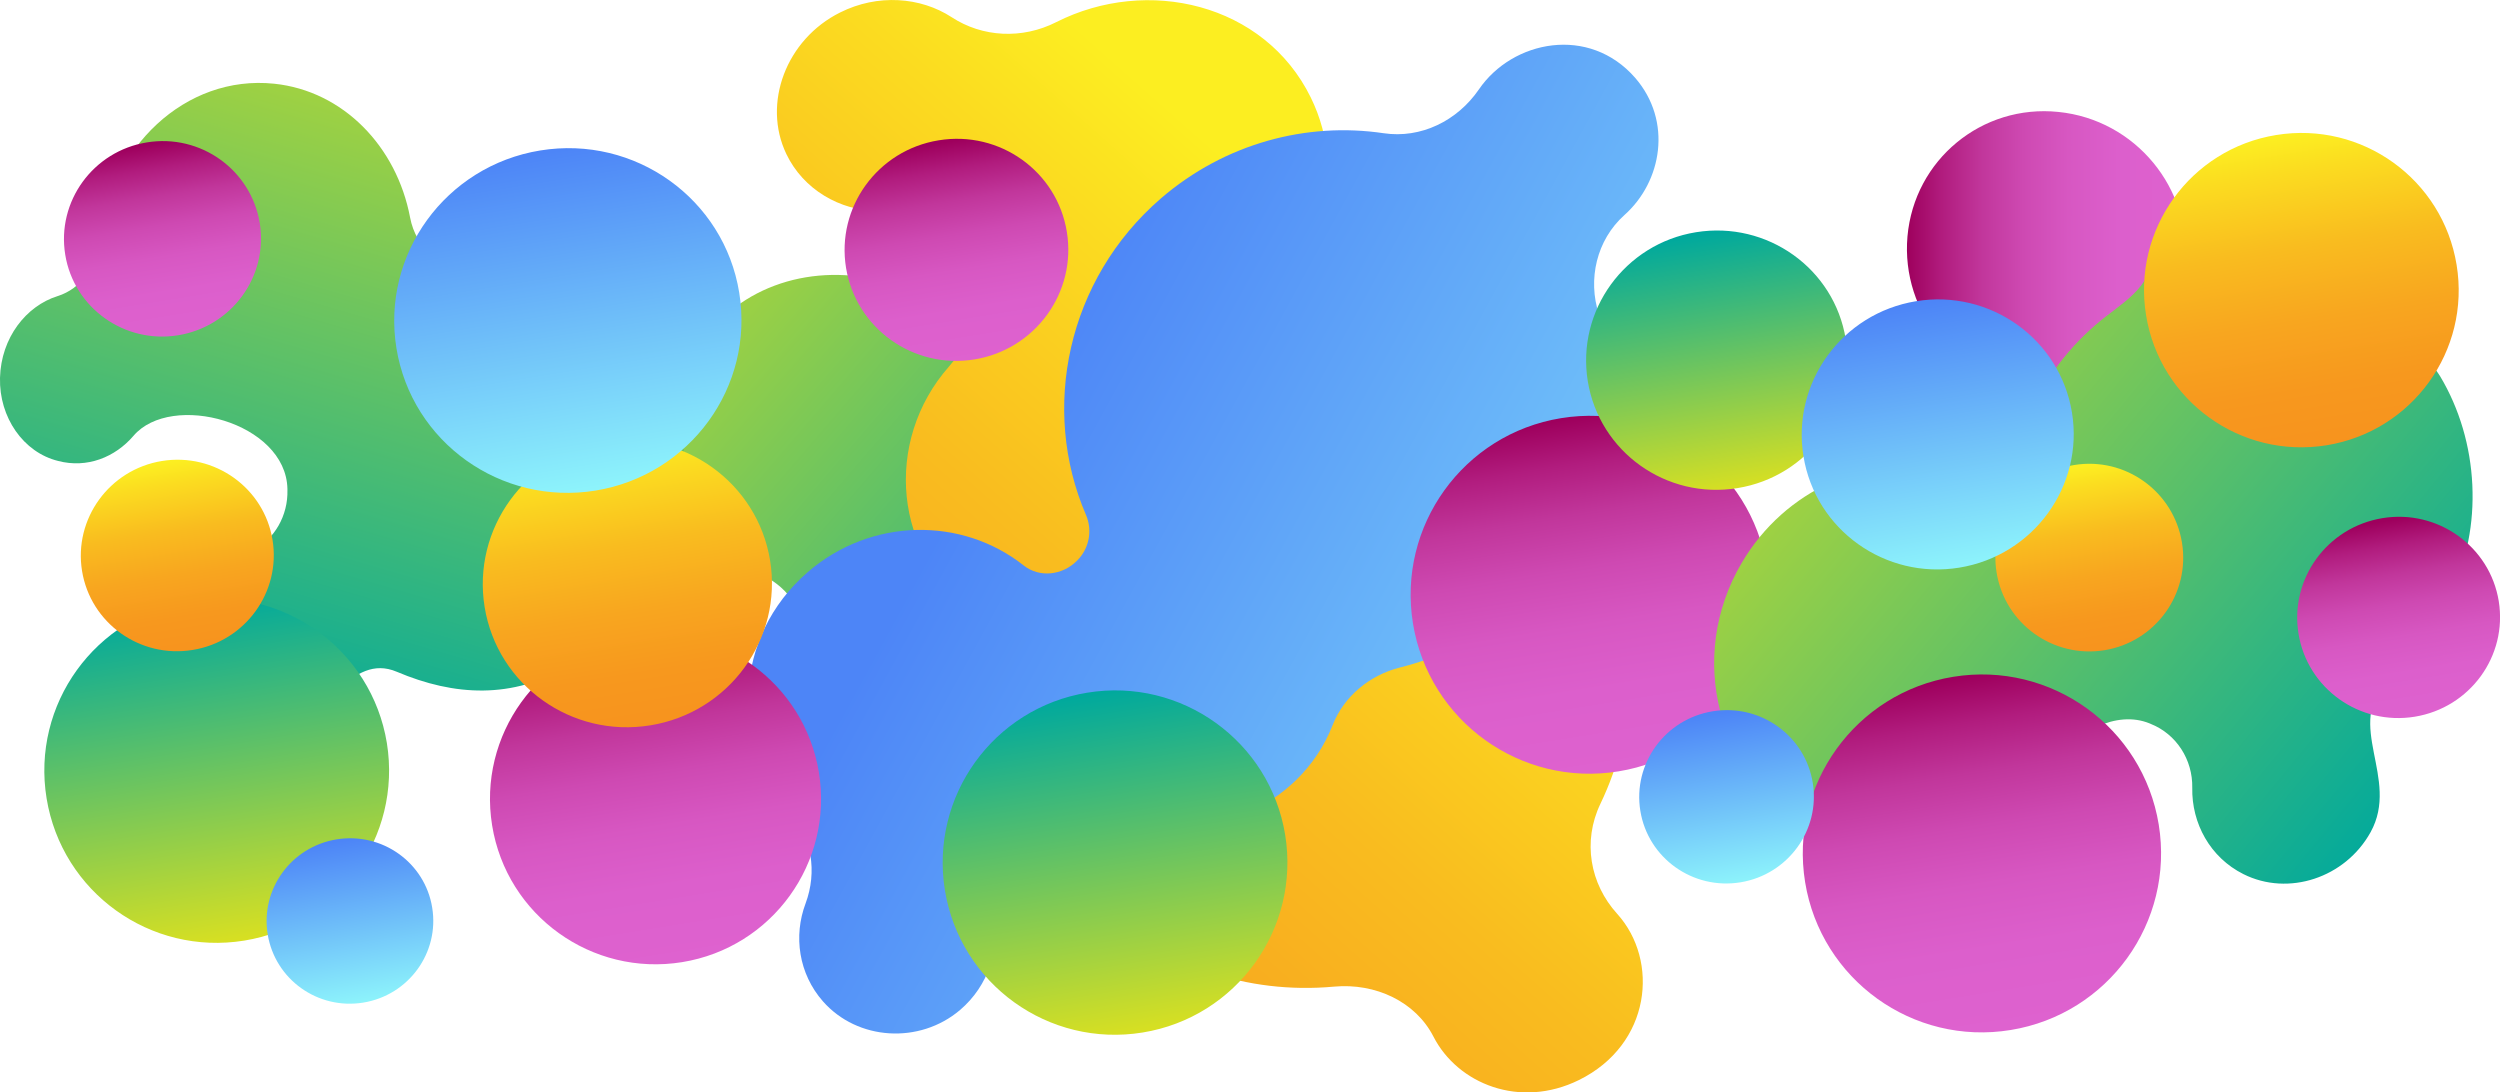 <?xml version="1.0" encoding="utf-8"?>
<!-- Generator: Adobe Illustrator 22.0.1, SVG Export Plug-In . SVG Version: 6.00 Build 0)  -->
<svg version="1.1" id="Layer_1" xmlns="http://www.w3.org/2000/svg" xmlns:xlink="http://www.w3.org/1999/xlink" x="0px" y="0px"
	 viewBox="0 0 1797.8 785.5" style="enable-background:new 0 0 1797.8 785.5;" xml:space="preserve">
<style type="text/css">
	.st0{fill:url(#SVGID_1_);}
	.st1{fill:url(#SVGID_2_);}
	.st2{fill:url(#SVGID_3_);}
	.st3{fill:url(#SVGID_4_);}
	.st4{fill:url(#SVGID_5_);}
	.st5{fill:url(#SVGID_6_);}
	.st6{fill:url(#SVGID_7_);}
	.st7{fill:url(#SVGID_8_);}
	.st8{fill:url(#SVGID_9_);}
	.st9{fill:url(#SVGID_10_);}
	.st10{fill:url(#SVGID_11_);}
	.st11{fill:url(#SVGID_12_);}
	.st12{fill:url(#SVGID_13_);}
	.st13{fill:url(#SVGID_14_);}
	.st14{fill:url(#SVGID_15_);}
	.st15{fill:url(#SVGID_16_);}
	.st16{fill:url(#SVGID_17_);}
	.st17{fill:url(#SVGID_18_);}
	.st18{fill:url(#SVGID_19_);}
	.st19{fill:url(#SVGID_20_);}
	.st20{fill:url(#SVGID_21_);}
	.st21{fill:url(#SVGID_22_);}
	.st22{fill:url(#SVGID_23_);}
</style>
<g>
	<linearGradient id="SVGID_1_" gradientUnits="userSpaceOnUse" x1="1371.333" y1="180.148" x2="1571.771" y2="180.148">
		<stop  offset="0" style="stop-color:#9E005D"/>
		<stop  offset="0.126" style="stop-color:#B11C7E"/>
		<stop  offset="0.267" style="stop-color:#C1369B"/>
		<stop  offset="0.417" style="stop-color:#CE49B2"/>
		<stop  offset="0.579" style="stop-color:#D757C2"/>
		<stop  offset="0.76" style="stop-color:#DC5FCC"/>
		<stop  offset="1" style="stop-color:#DE62CF"/>
	</linearGradient>
	<path class="st0" d="M1371.7,170c-4.8,55.1,35.9,104.3,91.1,109.9c55.1,5.6,103.7-34.5,108.6-89.5c4.8-55.1-35.9-104.3-91.1-109.9
		C1425.2,74.8,1376.6,114.9,1371.7,170z"/>
</g>
<g>
	<g>
		
			<linearGradient id="SVGID_2_" gradientUnits="userSpaceOnUse" x1="5804.927" y1="-4827.69" x2="5902.001" y2="-4247.611" gradientTransform="matrix(0.506 -0.863 -0.938 -0.55 -6530.162 2806.624)">
			<stop  offset="0" style="stop-color:#00A99D"/>
			<stop  offset="1" style="stop-color:#D9E021"/>
		</linearGradient>
		<path class="st1" d="M910.9,106.9c0.9,19.3,33.1,39.3,44.2,55.8c14.1,20.8,22.7,44.5,25.4,68.4c5.3,48.6-14.6,86.5-48.3,117.6
			c-27.7,25.5,12,61-5.7,93.3c-14.9,27.2-51.8,36.7-82.3,21c-22.6-11.6-36.2-33.4-37.1-55.3c-0.7-17.4-12.5-33.7-29.8-41
			c-0.3-0.1-0.5-0.2-0.8-0.3c-45.2-19.3-100.4,48.2-82.3,86.9c8.8,18.9,7.7,41-6,58.1c-16.5,20.5-47.5,26.1-73.6,13.4
			c-26.6-12.9-40.2-39.3-37.2-63.5c2.2-17.7-7.8-35.5-24.5-45.2c-58.6-34.2-85.1-107.3-51.7-164.2C527,207.7,580.5,189,632,201.5
			c22.5,5.5,44.1-5,51.2-25c8.3-23.2,23.1-43.2,42.5-58.5c16.1-12.7,36-19.9,35.7-44C761.3,63.9,910.2,91.6,910.9,106.9z"/>
	</g>
	<g>
		
			<linearGradient id="SVGID_3_" gradientUnits="userSpaceOnUse" x1="763.383" y1="-4297.149" x2="1068.728" y2="-3501.908" gradientTransform="matrix(0.412 0.84 -0.898 0.441 -3152.606 1490.478)">
			<stop  offset="0" style="stop-color:#FCEE21"/>
			<stop  offset="0.114" style="stop-color:#FBDC20"/>
			<stop  offset="0.355" style="stop-color:#F9BC1F"/>
			<stop  offset="0.588" style="stop-color:#F8A61F"/>
			<stop  offset="0.808" style="stop-color:#F7981E"/>
			<stop  offset="1" style="stop-color:#F7931E"/>
		</linearGradient>
		<path class="st2" d="M1162.9,657.1c-19.5-21.5-25-52-12-79.1c26.8-55.9,29.3-121.1,1-178.7c-41.4-84.4-136.1-126.6-229.7-110
			c-13.4,2.4-26.8-3.2-33.3-14.3c-0.1-0.2-0.2-0.3-0.3-0.5c-7.9-13.4-4.5-31,8.9-40.8c52.5-38.2,73-106.8,45.1-163.6
			C909.3,2.3,825-17.2,759.6,15.9c-24.6,12.5-53.2,10.9-75.2-3.5C662-2.2,631.2-4.6,604.1,9c-38.7,19.3-56.1,65.3-38.6,101.8
			c12.3,25.6,38.3,40.5,66.1,41.2c26.8,0.6,51,14.1,61.6,37.2c0.2,0.4,0.4,0.8,0.5,1.2c11.2,23.7,7.1,52.3-11.2,73.1
			c-47.6,53.9-39.8,137,18.4,176.1c20.1,13.5,30.5,36.4,29.3,60.5c-6.1,123.5,102.6,221,229.2,209.4c29.8-2.7,58.5,10.8,71.4,35.9
			c17.4,34,62.1,52.2,104.6,31.3C1187.4,751.1,1193.4,690.8,1162.9,657.1z"/>
	</g>
	<g>
		
			<linearGradient id="SVGID_4_" gradientUnits="userSpaceOnUse" x1="5970.738" y1="-565.819" x2="6235.543" y2="123.836" gradientTransform="matrix(0.775 -0.669 0.655 0.758 -3538.108 4725.776)">
			<stop  offset="0" style="stop-color:#4D85F7"/>
			<stop  offset="1" style="stop-color:#8EF5FB"/>
		</linearGradient>
		<path class="st3" d="M1063.5,64.3c-15.5,22.6-41.7,35.5-68.5,31.5c-55.2-8.2-114,7.1-160.2,46.9C767.4,201,748,294,781,370.4
			c4.7,11,2.3,24-6.3,32.6c-0.1,0.1-0.2,0.2-0.4,0.4c-10.4,10.4-26.9,12.2-38.2,3.2c-44.4-35.1-109.7-34.5-155.2,4.8
			c-54.3,46.9-55.4,125-13.1,172.5c16,17.9,20,43,11.5,65.8c-8.8,23.4-5,50.5,12.5,70.4c24.8,28.2,69.4,31,98.6,6.2
			c20.5-17.5,28.8-43.9,24-68.1c-4.6-23.3,2.7-47.8,21.4-63.1c0.3-0.3,0.6-0.5,0.9-0.8c19-16,45.4-20.1,67.6-9.8
			c57.5,26.7,130.3-2.3,154-63c8.2-20.9,26.7-36,48.5-41.5c111.7-27.7,177.9-147.7,143-254c-8.2-25-1.7-53.4,18.3-71.3
			c27.1-24.1,34.7-67.6,7.8-98.7C1142.8,18,1087.7,28.9,1063.5,64.3z"/>
	</g>
	<g>
		
			<linearGradient id="SVGID_5_" gradientUnits="userSpaceOnUse" x1="-952.087" y1="-3838.362" x2="-694.74" y2="-3838.362" gradientTransform="matrix(0.16 0.987 -0.987 0.16 -2513.352 1856.192)">
			<stop  offset="0" style="stop-color:#9E005D"/>
			<stop  offset="0.126" style="stop-color:#B11C7E"/>
			<stop  offset="0.267" style="stop-color:#C1369B"/>
			<stop  offset="0.417" style="stop-color:#CE49B2"/>
			<stop  offset="0.579" style="stop-color:#D757C2"/>
			<stop  offset="0.76" style="stop-color:#DC5FCC"/>
			<stop  offset="1" style="stop-color:#DE62CF"/>
		</linearGradient>
		<path class="st4" d="M1122.6,300.7c-70.2,11.4-117.9,77.5-106.5,147.7c11.4,70.1,77.6,117.8,147.8,106.3
			c70.2-11.4,117.9-77.5,106.5-147.7C1259,336.9,1192.8,289.3,1122.6,300.7z"/>
	</g>
	<g>
		
			<linearGradient id="SVGID_6_" gradientUnits="userSpaceOnUse" x1="-811.967" y1="-3470.49" x2="-564.373" y2="-3470.49" gradientTransform="matrix(0.16 0.987 -0.987 0.16 -2513.352 1856.192)">
			<stop  offset="0" style="stop-color:#00A99D"/>
			<stop  offset="1" style="stop-color:#D9E021"/>
		</linearGradient>
		<path class="st5" d="M782,498.1c-67.6,11-113.4,74.6-102.5,142.1c11,67.5,74.6,113.3,142.2,102.3c67.6-11,113.4-74.6,102.5-142.1
			C913.2,532.9,849.5,487.1,782,498.1z"/>
	</g>
	<g>
		
			<linearGradient id="SVGID_7_" gradientUnits="userSpaceOnUse" x1="-747.54" y1="-3235.273" x2="-598.983" y2="-3235.273" gradientTransform="matrix(0.172 1.06 -1.068 0.173 -2650.977 1455.088)">
			<stop  offset="0" style="stop-color:#9E005D"/>
			<stop  offset="0.126" style="stop-color:#B11C7E"/>
			<stop  offset="0.267" style="stop-color:#C1369B"/>
			<stop  offset="0.417" style="stop-color:#CE49B2"/>
			<stop  offset="0.579" style="stop-color:#D757C2"/>
			<stop  offset="0.76" style="stop-color:#DC5FCC"/>
			<stop  offset="1" style="stop-color:#DE62CF"/>
		</linearGradient>
		<path class="st6" d="M675,100.9c-43.9,7.1-73.7,48.2-66.6,91.7c7.1,43.5,48.4,73,92.2,65.9c43.9-7.1,73.7-48.2,66.6-91.7
			C760.2,123.2,718.9,93.7,675,100.9z"/>
	</g>
</g>
<g>
	<g>
		
			<linearGradient id="SVGID_8_" gradientUnits="userSpaceOnUse" x1="4689.633" y1="-6122.831" x2="4784.568" y2="-5555.529" gradientTransform="matrix(0.995 0.104 0.113 -1.082 -3781.779 -6579.637)">
			<stop  offset="0" style="stop-color:#00A99D"/>
			<stop  offset="1" style="stop-color:#D9E021"/>
		</linearGradient>
		<path class="st7" d="M492,366.5c-16.9,8.6-21.6,45.4-31.8,61.9c-12.9,21-30.5,38.3-50.6,50.2c-41.1,24.4-82.9,22-124.2,4.5
			c-33.9-14.4-49.4,35.4-85.4,32.6c-30.3-2.3-53.6-31.3-52-64.8c1.2-24.8,15.1-45.7,34.2-55.4c15.2-7.7,25-24.8,24.5-43.1
			c0-0.3,0-0.6,0-0.9c-1.1-48-83.5-69.9-110.7-38.1c-13.3,15.5-33.4,23.5-54.1,18.1C16.8,325.4-0.7,300.1,0,271.7
			c0.8-28.9,18.8-51.7,41.5-58.8c16.6-5.2,28.4-21.3,30.4-40.2c6.7-66,61.1-119.2,125.3-112.5c49.7,5.2,88.1,45.3,97.7,96.2
			c4.2,22.3,22.3,37.2,43,35.5c24-2,47.8,3.1,69.3,14.2c17.9,9.2,32.3,24,53.7,14C469.7,215.9,505.4,359.6,492,366.5z"/>
	</g>
	<g>
		
			<linearGradient id="SVGID_9_" gradientUnits="userSpaceOnUse" x1="-905.129" y1="-3151.613" x2="-667.336" y2="-3151.613" gradientTransform="matrix(0.16 0.987 -0.987 0.16 -2513.352 1856.192)">
			<stop  offset="0" style="stop-color:#9E005D"/>
			<stop  offset="0.126" style="stop-color:#B11C7E"/>
			<stop  offset="0.267" style="stop-color:#C1369B"/>
			<stop  offset="0.417" style="stop-color:#CE49B2"/>
			<stop  offset="0.579" style="stop-color:#D757C2"/>
			<stop  offset="0.76" style="stop-color:#DC5FCC"/>
			<stop  offset="1" style="stop-color:#DE62CF"/>
		</linearGradient>
		<path class="st8" d="M452.3,457.2c-64.9,10.5-108.9,71.6-98.4,136.4c10.5,64.8,71.7,108.8,136.6,98.3
			c64.9-10.5,108.9-71.6,98.4-136.4C578.3,490.7,517.1,446.7,452.3,457.2z"/>
	</g>
	<g>
		
			<linearGradient id="SVGID_10_" gradientUnits="userSpaceOnUse" x1="-980.735" y1="-2843.442" x2="-733.141" y2="-2843.442" gradientTransform="matrix(0.16 0.987 -0.987 0.16 -2513.352 1856.192)">
			<stop  offset="0" style="stop-color:#00A99D"/>
			<stop  offset="1" style="stop-color:#D9E021"/>
		</linearGradient>
		<path class="st9" d="M136,432.1C68.4,443,22.5,506.6,33.5,574.1c11,67.5,74.6,113.3,142.2,102.3c67.6-11,113.4-74.6,102.5-142.1
			C267.2,466.9,203.5,421.1,136,432.1z"/>
	</g>
	<g>
		
			<linearGradient id="SVGID_11_" gradientUnits="userSpaceOnUse" x1="-831.143" y1="-2715.474" x2="-700.321" y2="-2715.474" gradientTransform="matrix(0.172 1.06 -1.068 0.173 -2650.977 1455.088)">
			<stop  offset="0" style="stop-color:#9E005D"/>
			<stop  offset="0.126" style="stop-color:#B11C7E"/>
			<stop  offset="0.267" style="stop-color:#C1369B"/>
			<stop  offset="0.417" style="stop-color:#CE49B2"/>
			<stop  offset="0.579" style="stop-color:#D757C2"/>
			<stop  offset="0.76" style="stop-color:#DC5FCC"/>
			<stop  offset="1" style="stop-color:#DE62CF"/>
		</linearGradient>
		<path class="st10" d="M105.6,102.4c-38.6,6.3-64.9,42.4-58.7,80.7c6.2,38.3,42.6,64.3,81.2,58c38.6-6.3,64.9-42.4,58.7-80.7
			C180.5,122.1,144.2,96.1,105.6,102.4z"/>
	</g>
	<g>
		
			<linearGradient id="SVGID_12_" gradientUnits="userSpaceOnUse" x1="-583.996" y1="-2983.747" x2="-391.962" y2="-2983.747" gradientTransform="matrix(0.172 1.06 -1.068 0.173 -2650.977 1455.088)">
			<stop  offset="0" style="stop-color:#FCEE21"/>
			<stop  offset="0.114" style="stop-color:#FBDC20"/>
			<stop  offset="0.355" style="stop-color:#F9BC1F"/>
			<stop  offset="0.588" style="stop-color:#F8A61F"/>
			<stop  offset="0.808" style="stop-color:#F7981E"/>
			<stop  offset="1" style="stop-color:#F7931E"/>
		</linearGradient>
		<path class="st11" d="M434.6,318c-56.7,9.2-95.2,62.3-86.1,118.5c9.1,56.2,62.5,94.4,119.2,85.1c56.7-9.2,95.2-62.3,86.1-118.5
			C544.7,346.9,491.3,308.7,434.6,318z"/>
	</g>
	<g>
		
			<linearGradient id="SVGID_13_" gradientUnits="userSpaceOnUse" x1="-619.024" y1="-2691.458" x2="-490.865" y2="-2691.458" gradientTransform="matrix(0.172 1.06 -1.068 0.173 -2650.977 1455.088)">
			<stop  offset="0" style="stop-color:#FCEE21"/>
			<stop  offset="0.114" style="stop-color:#FBDC20"/>
			<stop  offset="0.355" style="stop-color:#F9BC1F"/>
			<stop  offset="0.588" style="stop-color:#F8A61F"/>
			<stop  offset="0.808" style="stop-color:#F7981E"/>
			<stop  offset="1" style="stop-color:#F7931E"/>
		</linearGradient>
		<path class="st12" d="M116.5,331.5c-37.8,6.1-63.6,41.6-57.5,79.1c6.1,37.5,41.7,63,79.5,56.8c37.8-6.1,63.6-41.6,57.5-79.1
			C189.9,350.8,154.3,325.4,116.5,331.5z"/>
	</g>
	<g>
		
			<linearGradient id="SVGID_14_" gradientUnits="userSpaceOnUse" x1="-350.295" y1="-2765.773" x2="-239.638" y2="-2765.773" gradientTransform="matrix(0.172 1.06 -1.068 0.173 -2650.977 1455.088)">
			<stop  offset="0" style="stop-color:#4D85F7"/>
			<stop  offset="1" style="stop-color:#8EF5FB"/>
		</linearGradient>
		<path class="st13" d="M242.1,603.6c-32.7,5.3-54.9,35.9-49.6,68.3c5.3,32.4,36,54.4,68.7,49.1c32.7-5.3,54.9-35.9,49.6-68.3
			C305.6,620.3,274.8,598.3,242.1,603.6z"/>
	</g>
</g>
<g>
	<g>
		
			<linearGradient id="SVGID_15_" gradientUnits="userSpaceOnUse" x1="6155.991" y1="-5520.001" x2="6258.214" y2="-4909.153" gradientTransform="matrix(0.58 -0.989 -0.939 -0.551 -7039.161 3659.773)">
			<stop  offset="0" style="stop-color:#00A99D"/>
			<stop  offset="1" style="stop-color:#D9E021"/>
		</linearGradient>
		<path class="st14" d="M1710.1,208.3c-0.3,22.5,33.5,43.7,44.6,62.2c14,23.4,21.9,50.5,23.2,78.2c2.6,56.4-21.7,102-60.7,140.5
			c-32,31.7,9.1,70.4-12.5,109.3c-18.2,32.8-59.1,46.3-91.4,30.1c-24-12-37.3-36.6-36.8-62.1c0.4-20.3-11.5-38.6-29.8-45.9
			c-0.3-0.1-0.6-0.2-0.9-0.4c-48.1-19.5-112.9,62.9-95.7,107c8.4,21.5,5.7,47.4-10.4,68.2c-19.4,25.1-53.7,33.7-81.4,20.6
			c-28.2-13.3-41.3-43.2-36.4-71.7c3.5-20.8-6.1-40.9-23.8-51.2c-61.8-36-85.9-119.7-45.6-188.3c31.2-53.2,91-78.7,146.4-67.4
			c24.2,4.9,48.5-8.8,57.7-32.6c10.6-27.6,28.1-51.9,50.4-71.2c18.5-16,40.7-25.7,42-53.8C1549.4,168,1710.4,190.4,1710.1,208.3z"/>
	</g>
	<g>
		
			<linearGradient id="SVGID_16_" gradientUnits="userSpaceOnUse" x1="-723.261" y1="-4086.875" x2="-465.914" y2="-4086.875" gradientTransform="matrix(0.16 0.987 -0.987 0.16 -2513.352 1856.192)">
			<stop  offset="0" style="stop-color:#9E005D"/>
			<stop  offset="0.126" style="stop-color:#B11C7E"/>
			<stop  offset="0.267" style="stop-color:#C1369B"/>
			<stop  offset="0.417" style="stop-color:#CE49B2"/>
			<stop  offset="0.579" style="stop-color:#D757C2"/>
			<stop  offset="0.76" style="stop-color:#DC5FCC"/>
			<stop  offset="1" style="stop-color:#DE62CF"/>
		</linearGradient>
		<path class="st15" d="M1404.6,486.7c-70.2,11.4-117.9,77.5-106.5,147.7c11.4,70.1,77.6,117.8,147.8,106.3
			c70.2-11.4,117.9-77.5,106.5-147.7C1541,522.9,1474.8,475.3,1404.6,486.7z"/>
	</g>
	<g>
		
			<linearGradient id="SVGID_17_" gradientUnits="userSpaceOnUse" x1="-1070.65" y1="-4378.563" x2="-844.605" y2="-4378.563" gradientTransform="matrix(0.16 0.987 -0.987 0.16 -2513.352 1856.192)">
			<stop  offset="0" style="stop-color:#FCEE21"/>
			<stop  offset="0.114" style="stop-color:#FBDC20"/>
			<stop  offset="0.355" style="stop-color:#F9BC1F"/>
			<stop  offset="0.588" style="stop-color:#F8A61F"/>
			<stop  offset="0.808" style="stop-color:#F7981E"/>
			<stop  offset="1" style="stop-color:#F7931E"/>
		</linearGradient>
		<path class="st16" d="M1636.8,97.1c-61.7,10-103.6,68.1-93.5,129.7c10,61.6,68.1,103.4,129.8,93.4c61.7-10,103.6-68.1,93.5-129.7
			C1756.6,128.9,1698.5,87,1636.8,97.1z"/>
	</g>
	<g>
		
			<linearGradient id="SVGID_18_" gradientUnits="userSpaceOnUse" x1="-859.684" y1="-4197.217" x2="-724.756" y2="-4197.217" gradientTransform="matrix(0.16 0.987 -0.987 0.16 -2513.352 1856.192)">
			<stop  offset="0" style="stop-color:#FCEE21"/>
			<stop  offset="0.114" style="stop-color:#FBDC20"/>
			<stop  offset="0.355" style="stop-color:#F9BC1F"/>
			<stop  offset="0.588" style="stop-color:#F8A61F"/>
			<stop  offset="0.808" style="stop-color:#F7981E"/>
			<stop  offset="1" style="stop-color:#F7931E"/>
		</linearGradient>
		<path class="st17" d="M1491.6,334.4c-36.8,6-61.8,40.6-55.8,77.4c6,36.8,40.7,61.7,77.5,55.8c36.8-6,61.8-40.6,55.8-77.4
			C1563.1,353.4,1528.4,328.4,1491.6,334.4z"/>
	</g>
	<g>
		
			<linearGradient id="SVGID_19_" gradientUnits="userSpaceOnUse" x1="-605.474" y1="-3722.309" x2="-431.957" y2="-3722.309" gradientTransform="matrix(0.172 1.06 -1.068 0.173 -2650.977 1455.088)">
			<stop  offset="0" style="stop-color:#00A99D"/>
			<stop  offset="1" style="stop-color:#D9E021"/>
		</linearGradient>
		<path class="st18" d="M1219.6,167c-51.2,8.3-86,56.3-77.8,107.1c8.3,50.8,56.5,85.3,107.7,76.9c51.2-8.3,86-56.3,77.8-107.1
			C1319.1,193.1,1270.8,158.7,1219.6,167z"/>
	</g>
	<g>
		
			<linearGradient id="SVGID_20_" gradientUnits="userSpaceOnUse" x1="-783.577" y1="-2972.75" x2="-552.943" y2="-2972.75" gradientTransform="matrix(0.172 1.06 -1.068 0.173 -2650.977 1455.088)">
			<stop  offset="0" style="stop-color:#4D85F7"/>
			<stop  offset="1" style="stop-color:#8EF5FB"/>
		</linearGradient>
		<path class="st19" d="M388.5,108.2c-68.1,11.1-114.4,74.8-103.4,142.3c11,67.5,75.1,113.3,143.1,102.3
			c68.1-11.1,114.4-74.8,103.4-142.3C520.7,142.9,456.6,97.1,388.5,108.2z"/>
	</g>
	<g>
		
			<linearGradient id="SVGID_21_" gradientUnits="userSpaceOnUse" x1="-536.304" y1="-3859.365" x2="-355.622" y2="-3859.365" gradientTransform="matrix(0.172 1.06 -1.068 0.173 -2650.977 1455.088)">
			<stop  offset="0" style="stop-color:#4D85F7"/>
			<stop  offset="1" style="stop-color:#8EF5FB"/>
		</linearGradient>
		<path class="st20" d="M1377.9,216.6c-53.3,8.7-89.6,58.6-81,111.5c8.6,52.9,58.8,88.8,112.1,80.1c53.3-8.7,89.6-58.6,81-111.5
			C1481.4,243.8,1431.2,207.9,1377.9,216.6z"/>
	</g>
	<g>
		
			<linearGradient id="SVGID_22_" gradientUnits="userSpaceOnUse" x1="-287.184" y1="-3682.192" x2="-171.175" y2="-3682.192" gradientTransform="matrix(0.172 1.06 -1.068 0.173 -2650.977 1455.088)">
			<stop  offset="0" style="stop-color:#4D85F7"/>
			<stop  offset="1" style="stop-color:#8EF5FB"/>
		</linearGradient>
		<path class="st21" d="M1231.6,511.5c-34.2,5.6-57.5,37.6-52,71.6c5.5,34,37.8,57,72,51.4c34.2-5.6,57.5-37.6,52-71.6
			C1298.1,529,1265.9,505.9,1231.6,511.5z"/>
	</g>
	<g>
		
			<linearGradient id="SVGID_23_" gradientUnits="userSpaceOnUse" x1="-342.895" y1="-4142.229" x2="-208.222" y2="-4142.229" gradientTransform="matrix(0.172 1.06 -1.068 0.173 -2650.977 1455.088)">
			<stop  offset="0" style="stop-color:#9E005D"/>
			<stop  offset="0.126" style="stop-color:#B11C7E"/>
			<stop  offset="0.267" style="stop-color:#C1369B"/>
			<stop  offset="0.417" style="stop-color:#CE49B2"/>
			<stop  offset="0.579" style="stop-color:#D757C2"/>
			<stop  offset="0.76" style="stop-color:#DC5FCC"/>
			<stop  offset="1" style="stop-color:#DE62CF"/>
		</linearGradient>
		<path class="st22" d="M1713.3,372.6c-39.8,6.5-66.8,43.7-60.4,83.1c6.4,39.4,43.8,66.2,83.6,59.7c39.8-6.5,66.8-43.7,60.4-83.1
			C1790.5,392.9,1753,366.1,1713.3,372.6z"/>
	</g>
</g>
</svg>
